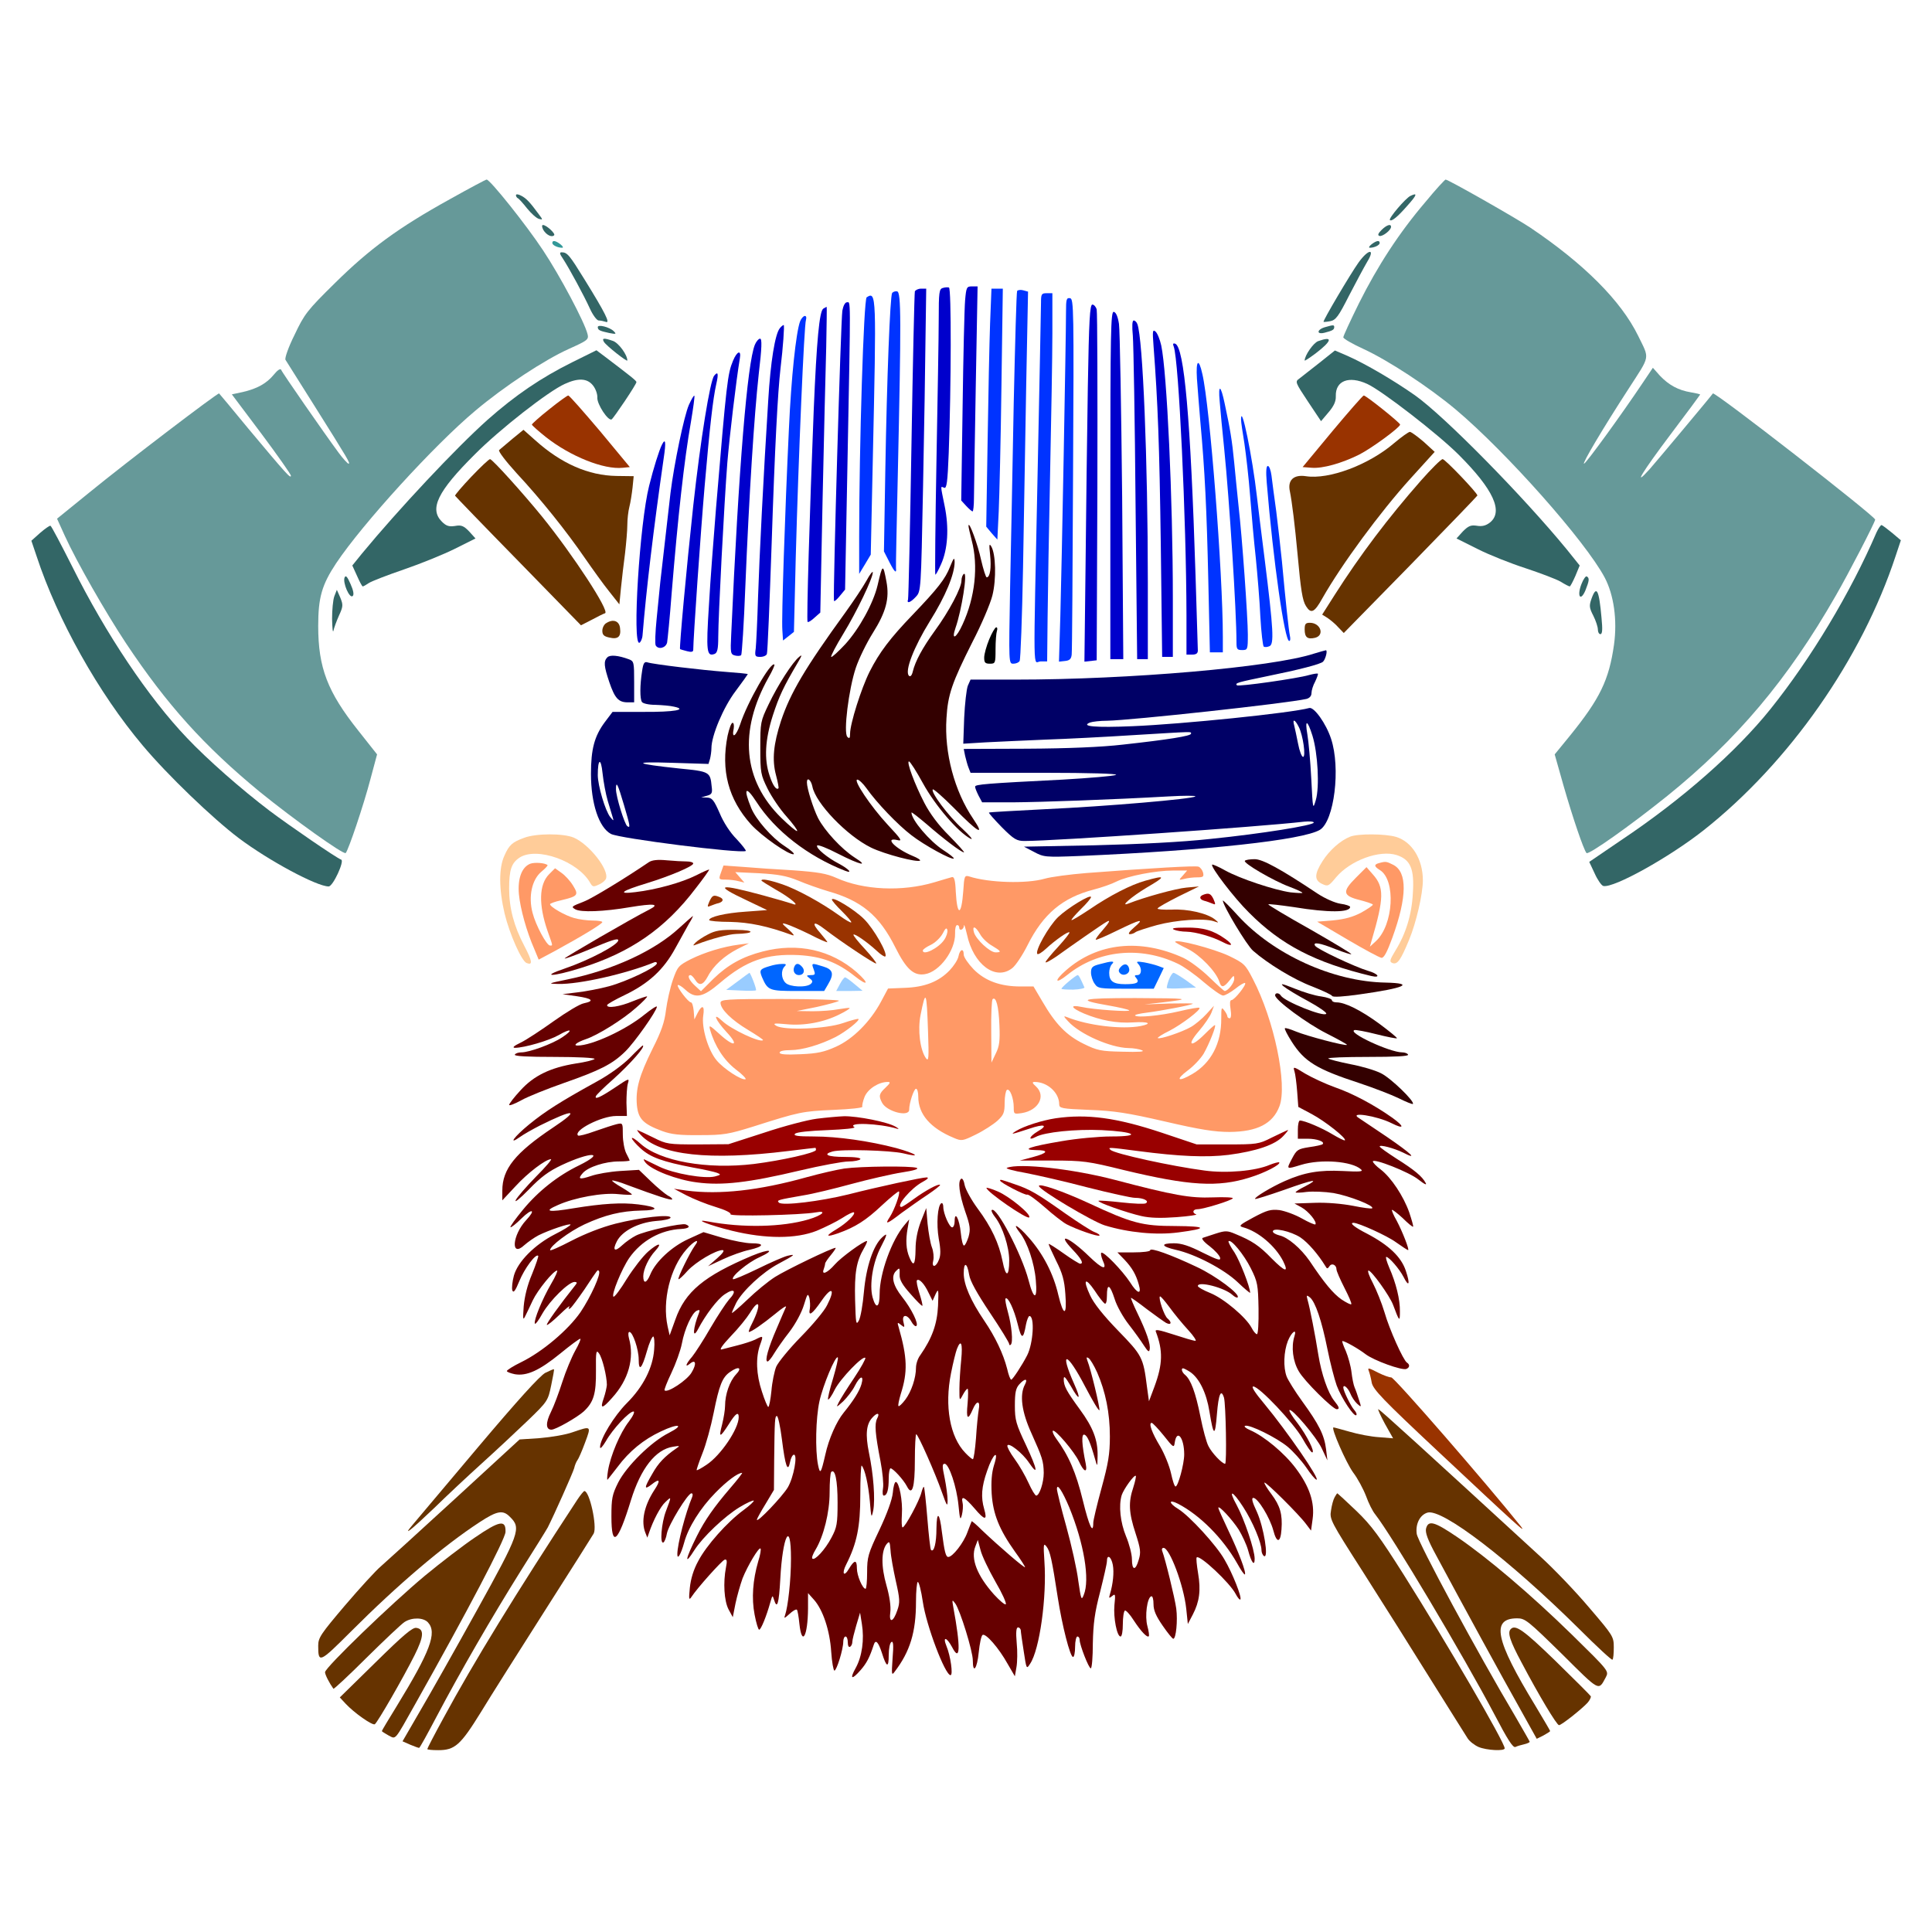 <?xml version="1.0" encoding="UTF-8" standalone="no"?>
<svg
   xmlns:dc="http://purl.org/dc/elements/1.1/"
   xmlns:cc="http://creativecommons.org/ns#"
   xmlns:rdf="http://www.w3.org/1999/02/22-rdf-syntax-ns#"
   xmlns:svg="http://www.w3.org/2000/svg"
   xmlns="http://www.w3.org/2000/svg"
   xmlns:sodipodi="http://sodipodi.sourceforge.net/DTD/sodipodi-0.dtd"
   xmlns:inkscape="http://www.inkscape.org/namespaces/inkscape"
   version="1.0"
   width="850pt"
   height="850pt"
   viewBox="0 0 850 850"
   preserveAspectRatio="xMidYMid meet"
   id="svg2"
   inkscape:version="0.91 r13725"
   sodipodi:docname="People518_010.svg">
  <defs
     id="defs222" />
  <sodipodi:namedview
     pagecolor="#ffffff"
     bordercolor="#666666"
     borderopacity="1"
     objecttolerance="10"
     gridtolerance="10"
     guidetolerance="10"
     inkscape:pageopacity="0"
     inkscape:pageshadow="2"
     inkscape:window-width="1920"
     inkscape:window-height="980"
     id="namedview220"
     showgrid="false"
     inkscape:zoom="0.62824358"
     inkscape:cx="668.60843"
     inkscape:cy="716.47103"
     inkscape:window-x="0"
     inkscape:window-y="1"
     inkscape:window-maximized="1"
     inkscape:current-layer="svg2" />
  <g
     transform="translate(0,850) scale(0.1,-0.1)"
     fill="#000000"
     stroke="none"
     id="g6">
    <path
       d="M0 4250 l0 -4250 4250 0 4250 0 0 4250 0 4250 -4250 0 -4250 0 0 -4250z m2258 3465 c53 -25 107 -58 120 -73 162 -191 298 -396 398 -597 83 -167 100 -212 90 -249 -3 -13 -33 -66 -67 -115 l-60 -91 19 -28 c11 -15 29 -35 39 -44 19 -17 20 -16 49 44 126 268 384 495 694 612 198 74 375 105 636 113 367 11 622 -36 879 -162 136 -67 247 -147 345 -251 112 -118 188 -242 244 -399 7 -18 10 -17 38 15 16 19 41 50 55 68 l25 32 -60 89 c-33 49 -63 103 -67 119 -16 76 170 431 355 677 126 168 159 198 264 244 51 23 99 41 105 41 17 0 79 -33 206 -108 222 -131 363 -239 525 -402 104 -104 114 -119 184 -271 49 -106 125 -163 216 -162 53 0 59 -3 205 -100 233 -156 462 -338 659 -525 l59 -56 -49 -145 c-53 -158 -170 -405 -259 -546 -274 -432 -721 -825 -1036 -909 l-54 -15 -27 31 c-37 42 -89 143 -142 276 -44 109 -106 309 -106 342 0 9 21 31 46 50 53 38 93 89 139 180 92 182 87 329 -13 433 -48 50 -94 73 -277 137 -82 29 -177 66 -210 83 l-60 30 -222 -229 c-123 -126 -223 -234 -223 -241 0 -7 -18 -47 -40 -89 l-40 -77 40 -81 c41 -85 60 -177 60 -295 0 -74 -17 -170 -37 -199 -19 -31 -15 -34 32 -17 22 8 76 14 121 15 68 0 88 -4 135 -27 46 -24 58 -36 84 -87 25 -52 29 -69 28 -140 -1 -102 -33 -231 -79 -315 -19 -35 -34 -64 -32 -65 2 -1 22 -10 46 -21 23 -10 42 -21 42 -24 0 -4 -19 -19 -42 -34 -46 -30 -113 -51 -191 -62 l-48 -6 88 -65 c109 -82 150 -103 238 -124 l70 -16 -53 -28 c-33 -17 -85 -32 -138 -39 l-85 -12 44 -31 c23 -17 57 -52 75 -78 33 -50 68 -143 58 -153 -3 -3 -30 10 -61 30 -30 21 -58 37 -61 37 -3 0 10 -18 30 -40 70 -77 128 -226 129 -332 0 -42 -7 -70 -27 -112 -15 -31 -24 -61 -21 -67 13 -20 -22 -229 -56 -331 -38 -116 -22 -192 49 -231 l46 -25 -39 -18 c-22 -10 -42 -20 -44 -21 -7 -4 41 -62 490 -595 482 -573 451 -528 428 -640 -16 -77 -72 -178 -134 -241 -57 -58 -195 -156 -261 -183 -116 -49 -224 -57 -294 -22 -40 20 -56 41 -144 183 -210 340 -428 681 -444 693 -9 6 -27 12 -41 12 -35 1 -106 34 -136 64 l-26 26 -28 -32 c-23 -26 -30 -45 -34 -95 -4 -34 -17 -86 -30 -115 -14 -29 -30 -75 -36 -103 -11 -48 -67 -191 -81 -208 -4 -4 -14 32 -24 80 -10 56 -31 117 -56 168 -37 74 -88 151 -77 114 26 -83 14 -189 -30 -252 -15 -21 -53 -54 -86 -73 l-59 -35 -37 28 c-20 15 -58 48 -85 73 l-49 45 6 -70 c4 -38 9 -81 12 -95 11 -43 -72 57 -97 119 -20 48 -23 51 -29 30 -16 -54 -8 -172 16 -260 l7 -27 -68 14 c-37 8 -82 23 -100 35 -33 20 -86 75 -98 101 -4 9 -8 9 -11 2 -28 -57 -72 -109 -119 -139 -30 -19 -58 -35 -61 -35 -3 0 -5 17 -5 38 0 49 -17 109 -42 151 l-21 33 -31 -94 c-34 -104 -62 -150 -131 -218 -49 -48 -62 -49 -45 -4 22 57 14 106 -34 202 -25 51 -46 98 -46 107 0 8 -4 15 -10 15 -5 0 -10 -8 -10 -17 -1 -33 -38 -102 -81 -148 -37 -40 -154 -113 -164 -103 -2 2 9 30 25 63 32 64 51 175 31 175 -6 0 -11 -6 -11 -13 0 -22 -48 -80 -91 -109 -32 -21 -167 -64 -175 -55 -1 1 4 27 12 57 16 61 19 236 4 245 -5 3 -14 -12 -20 -33 -5 -22 -29 -65 -53 -95 -42 -57 -63 -72 -53 -39 13 42 28 154 21 160 -4 4 -12 0 -18 -8 -14 -19 -145 -130 -153 -130 -17 0 -84 43 -110 72 -53 56 -78 115 -78 188 -1 36 3 73 8 83 4 9 4 17 -1 17 -13 0 -71 -102 -99 -175 -13 -37 -27 -94 -31 -126 -3 -33 -9 -62 -14 -64 -9 -6 -67 132 -89 215 -10 36 -27 86 -39 111 -11 25 -24 72 -27 105 -5 41 -15 69 -32 91 l-26 31 -37 -31 c-20 -17 -59 -38 -85 -47 l-48 -17 -191 -299 c-104 -165 -226 -358 -270 -430 -93 -150 -124 -174 -227 -174 -186 0 -466 186 -550 366 -35 76 -56 184 -41 217 9 18 374 456 830 995 41 48 53 70 53 95 0 28 -6 35 -40 50 -41 19 -53 37 -25 37 26 0 94 39 105 59 15 28 3 103 -36 216 -26 78 -35 125 -40 210 -6 85 -12 120 -31 156 -30 61 -30 140 1 239 29 95 49 133 98 192 21 27 37 48 34 48 -2 0 -28 -16 -57 -35 -30 -19 -57 -35 -61 -35 -12 0 1 48 28 107 15 30 48 73 83 105 l58 54 -82 11 c-52 7 -103 22 -136 39 l-54 27 80 19 c89 21 115 34 233 122 l83 61 -33 7 c-121 24 -149 32 -195 60 -29 18 -53 36 -53 40 0 4 20 16 45 27 l45 20 -30 48 c-63 98 -103 300 -81 405 17 78 46 118 110 151 70 35 182 38 263 7 28 -11 53 -18 55 -17 1 2 -7 21 -17 43 -32 65 -53 180 -46 259 7 86 28 160 54 189 11 11 27 41 35 66 15 46 15 46 -19 115 -19 39 -37 88 -41 110 -7 47 -23 66 -252 298 l-166 168 -75 -35 c-41 -19 -136 -56 -210 -82 -171 -59 -217 -82 -264 -134 -75 -83 -94 -177 -61 -303 29 -113 118 -256 191 -309 45 -32 46 -33 39 -78 -20 -132 -173 -509 -239 -587 l-26 -31 -58 15 c-140 36 -331 150 -522 312 -352 300 -648 743 -789 1185 l-32 99 33 34 c53 56 300 269 406 351 53 42 171 126 262 188 162 109 166 112 220 111 106 -1 167 51 239 208 55 117 99 174 228 291 141 127 271 224 435 322 162 97 208 121 231 122 9 0 61 -20 115 -45z"
       id="path8"
       style="fill:none" />
    <path
       d="M1980 7624 c-228 -126 -354 -219 -506 -369 -123 -121 -135 -137 -178 -228 -27 -54 -44 -103 -40 -110 4 -6 60 -95 124 -197 154 -245 163 -260 153 -260 -4 1 -24 22 -43 48 -60 81 -249 353 -253 365 -3 7 -16 -1 -32 -21 -32 -39 -73 -62 -138 -77 l-47 -10 130 -173 c71 -95 130 -179 130 -185 -1 -14 -19 6 -188 208 -68 83 -126 152 -128 154 -4 5 -406 -301 -570 -435 l-143 -116 34 -75 c53 -116 178 -335 270 -474 180 -270 342 -450 587 -652 149 -121 370 -279 379 -270 12 13 79 211 109 326 l29 108 -83 105 c-135 170 -176 276 -176 460 0 125 16 181 79 276 117 175 433 521 611 670 128 108 306 225 413 273 82 37 88 41 82 65 -13 53 -122 258 -196 369 -74 112 -233 311 -248 311 -4 0 -77 -39 -161 -86z"
       id="path10"
       style="fill:#669999" />
    <path
       d="M6271 7611 c-116 -136 -210 -281 -292 -445 -38 -77 -69 -144 -69 -150 0 -6 40 -29 88 -51 109 -50 289 -168 407 -267 222 -187 570 -579 655 -739 40 -76 56 -186 41 -295 -22 -156 -62 -238 -194 -401 l-67 -82 39 -138 c40 -139 88 -281 101 -296 8 -10 192 120 355 251 306 247 531 513 742 882 55 95 173 323 173 334 0 15 -707 565 -714 555 -7 -11 -249 -300 -279 -334 -76 -84 -32 -12 93 154 72 95 130 174 130 175 0 2 -18 6 -41 10 -55 9 -97 32 -136 73 l-31 35 -43 -64 c-97 -145 -252 -358 -260 -358 -9 0 84 157 197 331 96 149 92 127 41 232 -75 153 -237 316 -475 476 -63 42 -360 211 -372 211 -3 0 -44 -44 -89 -99z"
       id="path12"
       style="fill:#669999" />
    <path
       d="M2270 7641 c0 -5 4 -11 8 -13 4 -1 23 -22 41 -45 18 -22 41 -43 52 -46 18 -5 18 -4 -1 21 -38 52 -55 70 -77 81 -13 7 -23 8 -23 2z"
       id="path14"
       style="fill:#336666" />
    <path
       d="M6205 7638 c-21 -10 -97 -99 -90 -106 7 -8 34 14 75 61 45 50 48 61 15 45z"
       id="path16"
       style="fill:#336666" />
    <path
       d="M2390 7489 c13 -22 37 -35 48 -24 7 7 -34 45 -49 45 -6 0 -5 -9 1 -21z"
       id="path18"
       style="fill:#336666" />
    <path
       d="M6078 7488 c-15 -15 -18 -23 -9 -26 13 -4 51 25 51 40 0 15 -20 8 -42 -14z"
       id="path20"
       style="fill:#336666" />
    <path
       d="M2430 7431 c0 -10 24 -21 43 -21 7 0 3 7 -7 15 -22 17 -36 19 -36 6z"
       id="path22"
       style="fill:#339999" />
    <path
       d="M6034 7425 c-10 -8 -14 -15 -7 -15 19 0 43 11 43 21 0 13 -14 11 -36 -6z"
       id="path24"
       style="fill:#336666" />
    <path
       d="M2476 7363 c30 -46 94 -165 119 -220 13 -29 31 -53 39 -53 8 0 22 -3 31 -6 22 -9 -2 39 -93 186 -66 107 -76 120 -101 120 -10 0 -9 -7 5 -27z"
       id="path26"
       style="fill:#336666" />
    <path
       d="M5977 7345 c-35 -49 -158 -257 -154 -261 1 -1 15 0 30 3 24 5 36 21 82 112 30 58 66 125 80 149 37 60 6 58 -38 -3z"
       id="path28"
       style="fill:#336666" />
    <path
       d="M4148 7233 c-16 -4 -18 -19 -18 -136 0 -73 -5 -355 -10 -627 -5 -272 -7 -496 -5 -498 2 -2 13 18 25 45 30 66 36 160 16 257 -19 94 -19 87 -2 80 11 -4 15 24 20 153 11 296 12 726 1 728 -5 2 -18 1 -27 -2z"
       id="path30"
       style="fill:#0000cc" />
    <path
       d="M4246 7178 c-3 -35 -8 -247 -11 -472 l-6 -408 22 -24 c12 -13 25 -24 28 -24 3 0 6 26 6 58 0 31 4 254 8 495 l8 437 -25 0 c-23 0 -25 -4 -30 -62z"
       id="path32"
       style="fill:#0000cc" />
    <path
       d="M4025 7218 c-2 -7 -9 -312 -15 -678 -6 -366 -13 -671 -15 -677 -7 -20 10 -15 34 11 23 24 23 26 32 483 5 252 10 551 11 666 l3 207 -23 0 c-12 0 -24 -6 -27 -12z"
       id="path34"
       style="fill:#0000cc" />
    <path
       d="M4356 7078 c-3 -84 -8 -320 -11 -524 l-6 -371 24 -29 25 -28 6 124 c3 69 9 317 12 553 l6 427 -25 0 -25 0 -6 -152z"
       id="path36"
       style="fill:#0033ff" />
    <path
       d="M4475 7220 c-3 -5 -9 -226 -15 -492 -5 -266 -12 -633 -16 -815 -6 -332 -6 -333 14 -333 12 0 24 5 28 12 4 6 11 192 15 412 4 221 10 584 14 807 l8 406 -22 6 c-11 3 -23 1 -26 -3z"
       id="path38"
       style="fill:#0033ff" />
    <path
       d="M3925 7211 c-9 -15 -23 -372 -30 -781 l-6 -356 25 -49 c22 -43 31 -50 28 -24 -1 4 3 188 8 410 15 681 15 804 -3 807 -8 2 -18 -2 -22 -7z"
       id="path40"
       style="fill:#0033ff" />
    <path
       d="M4580 7168 c0 -24 -7 -362 -15 -753 -19 -932 -21 -825 13 -825 l29 0 2 193 c1 105 6 390 11 632 5 242 10 520 10 618 l0 177 -25 0 c-23 0 -25 -4 -25 -42z"
       id="path42"
       style="fill:#0033ff" />
    <path
       d="M3813 7192 c-13 -8 -33 -655 -33 -1052 l0 -165 26 43 25 42 9 418 c16 730 16 741 -27 714z"
       id="path44"
       style="fill:#0033ff" />
    <path
       d="M4690 7128 c0 -112 -19 -1137 -25 -1341 l-6 -198 27 3 c20 2 27 9 29 28 2 14 4 371 6 795 4 727 3 770 -13 773 -16 3 -18 -5 -18 -60z"
       id="path46"
       style="fill:#0033ff" />
    <path
       d="M3706 7133 c-7 -48 -41 -1219 -37 -1276 1 -5 12 4 25 20 l24 29 11 579 c14 730 14 685 -3 685 -8 0 -16 -15 -20 -37z"
       id="path48"
       style="fill:#0000cc" />
    <path
       d="M4786 6798 c-3 -200 -8 -553 -10 -786 l-5 -423 27 3 27 3 3 760 c1 418 0 770 -3 783 -3 12 -12 22 -19 22 -11 0 -15 -66 -20 -362z"
       id="path50"
       style="fill:#0000cc" />
    <path
       d="M3622 7142 c-17 -12 -29 -137 -42 -447 -18 -453 -32 -927 -27 -931 3 -3 16 5 30 18 l26 23 10 495 c6 272 13 575 16 673 2 97 3 177 2 177 -1 0 -8 -4 -15 -8z"
       id="path52"
       style="fill:#0000cc" />
    <path
       d="M4885 6365 l0 -765 29 0 28 0 -5 713 c-4 391 -10 734 -14 762 -5 32 -13 51 -23 53 -13 2 -15 -88 -15 -763z"
       id="path54"
       style="fill:#0000cc" />
    <path
       d="M3520 7086 c-18 -49 -39 -248 -49 -471 -18 -378 -33 -837 -29 -887 l3 -46 24 19 24 19 8 328 c12 443 37 1025 45 1045 3 10 1 17 -5 17 -6 0 -16 -11 -21 -24z"
       id="path56"
       style="fill:#0033ff" />
    <path
       d="M4984 7023 c3 -38 9 -373 12 -745 l7 -678 23 0 24 0 0 338 c0 535 -22 1074 -46 1136 -3 9 -11 16 -16 16 -7 0 -8 -25 -4 -67z"
       id="path58"
       style="fill:#0000cc" />
    <path
       d="M2630 7061 c0 -13 8 -17 50 -26 31 -6 33 -5 20 8 -18 18 -70 31 -70 18z"
       id="path60"
       style="fill:#336666" />
    <path
       d="M3431 7056 c-21 -25 -41 -148 -51 -316 -21 -330 -39 -689 -45 -870 -3 -102 -8 -202 -10 -222 -5 -35 -3 -38 20 -38 14 0 27 6 29 13 3 6 12 226 21 487 14 425 27 666 39 770 11 90 18 190 14 190 -3 0 -11 -6 -17 -14z"
       id="path62"
       style="fill:#0000cc" />
    <path
       d="M5831 7061 c-37 -10 -41 -34 -4 -25 35 9 43 13 43 25 0 10 -4 10 -39 0z"
       id="path64"
       style="fill:#336666" />
    <path
       d="M5075 6979 c19 -249 26 -435 32 -875 l6 -494 24 0 23 0 0 258 c0 440 -26 994 -51 1112 -6 27 -17 54 -25 61 -13 11 -14 3 -9 -62z"
       id="path66"
       style="fill:#0000cc" />
    <path
       d="M2657 6996 c9 -16 103 -90 103 -82 0 25 -38 77 -63 86 -40 14 -50 13 -40 -4z"
       id="path68"
       style="fill:#336666" />
    <path
       d="M3321 6983 c-33 -81 -71 -538 -104 -1275 -4 -81 -3 -87 17 -92 11 -3 24 -2 27 2 3 4 12 138 18 297 17 413 39 755 59 938 14 118 15 157 6 157 -6 0 -17 -12 -23 -27z"
       id="path70"
       style="fill:#0000cc" />
    <path
       d="M5799 6999 c-21 -8 -59 -63 -59 -85 0 -3 21 11 48 31 73 56 78 78 11 54z"
       id="path72"
       style="fill:#336666" />
    <path
       d="M5164 6975 c22 -59 55 -755 56 -1182 l0 -173 25 0 c17 0 25 5 25 18 0 9 -5 157 -10 327 -22 697 -50 1010 -90 1023 -9 3 -11 -1 -6 -13z"
       id="path74"
       style="fill:#0000cc" />
    <path
       d="M2519 6907 c-139 -69 -252 -146 -374 -254 -140 -125 -392 -394 -553 -589 l-42 -52 21 -46 c11 -25 22 -46 25 -46 3 0 15 7 27 15 12 8 82 35 155 60 73 25 174 66 224 91 l90 45 -28 31 c-24 25 -35 29 -62 24 -27 -4 -39 0 -58 19 -56 56 -19 133 145 296 108 109 324 278 396 310 59 27 99 25 124 -7 12 -15 20 -39 19 -53 -2 -29 48 -105 63 -96 10 7 109 154 109 164 0 6 -24 25 -140 113 l-36 27 -105 -52z"
       id="path76"
       style="fill:#336666" />
    <path
       d="M5804 6903 c-38 -30 -78 -61 -88 -69 -19 -13 -17 -17 38 -100 l58 -87 33 39 c23 27 33 48 32 71 -2 68 57 91 138 54 64 -29 312 -221 403 -312 153 -153 197 -250 137 -298 -18 -14 -35 -18 -58 -14 -26 4 -37 -1 -61 -25 l-28 -31 92 -46 c51 -26 147 -64 212 -85 66 -22 135 -48 154 -59 19 -12 37 -21 40 -21 3 0 14 21 25 46 l19 46 -57 71 c-193 235 -538 586 -668 678 -94 66 -217 138 -296 173 l-56 24 -69 -55z"
       id="path78"
       style="fill:#336666" />
    <path
       d="M3225 6913 c-24 -58 -28 -91 -75 -651 -10 -125 -25 -316 -31 -425 -13 -204 -10 -227 25 -214 12 5 16 22 16 74 0 89 26 588 40 768 10 119 39 362 55 458 7 39 -12 33 -30 -10z"
       id="path80"
       style="fill:#0000cc" />
    <path
       d="M5266 6834 c3 -44 10 -128 15 -189 20 -219 28 -386 35 -697 l7 -318 29 0 28 0 0 68 c0 281 -57 1015 -90 1156 -16 73 -29 63 -24 -20z"
       id="path82"
       style="fill:#0033ff" />
    <path
       d="M3142 6847 c-18 -22 -60 -281 -92 -572 -30 -277 -62 -626 -58 -631 2 -1 15 -5 31 -9 19 -5 27 -3 27 6 0 48 33 523 50 719 23 267 37 386 51 449 11 48 8 59 -9 38z"
       id="path84"
       style="fill:#0000cc" />
    <path
       d="M5366 6735 c3 -38 12 -133 20 -210 23 -228 54 -714 54 -852 0 -29 3 -33 25 -33 24 0 25 2 25 68 0 75 -25 429 -41 567 -5 50 -14 135 -19 190 -9 95 -18 149 -42 260 -17 82 -29 87 -22 10z"
       id="path86"
       style="fill:#0033ff" />
    <path
       d="M2416 6699 c-42 -33 -76 -64 -76 -67 1 -4 29 -29 63 -56 107 -84 254 -143 337 -134 l31 3 -131 158 c-73 86 -135 157 -140 157 -4 0 -42 -27 -84 -61z"
       id="path88"
       style="fill:#993300" />
    <path
       d="M3031 6719 c-21 -47 -65 -259 -81 -387 -13 -111 -38 -329 -45 -393 -3 -30 -10 -102 -16 -161 -6 -59 -8 -112 -4 -118 12 -19 44 -11 50 13 2 12 12 110 20 217 28 340 55 585 85 755 10 60 17 111 15 114 -3 2 -13 -16 -24 -40z"
       id="path90"
       style="fill:#0000cc" />
    <path
       d="M5862 6603 l-131 -158 40 -3 c48 -4 133 20 209 58 55 28 179 119 180 132 0 8 -150 128 -160 128 -4 0 -66 -71 -138 -157z"
       id="path92"
       style="fill:#993300" />
    <path
       d="M5460 6655 c0 -11 7 -59 15 -107 7 -48 19 -151 25 -230 6 -79 17 -201 25 -273 7 -71 17 -187 20 -258 4 -70 11 -129 15 -132 5 -3 16 -2 25 2 21 8 18 71 -21 383 -14 113 -30 237 -34 275 -20 176 -69 414 -70 340z"
       id="path94"
       style="fill:#0033ff" />
    <path
       d="M2254 6569 c-27 -23 -53 -45 -58 -49 -5 -5 29 -49 77 -102 107 -115 219 -255 300 -373 34 -49 82 -116 107 -147 l45 -57 7 72 c4 40 12 108 18 153 5 44 10 100 10 125 0 24 4 60 9 79 5 19 11 58 14 85 l5 50 -76 1 c-123 2 -242 54 -356 156 l-53 47 -49 -40z"
       id="path96"
       style="fill:#663300" />
    <path
       d="M6133 6550 c-111 -95 -286 -161 -388 -145 -54 8 -81 -18 -70 -67 9 -44 22 -149 34 -279 14 -154 21 -201 37 -226 22 -35 37 -28 72 35 84 148 253 378 387 526 l107 118 -48 44 c-27 23 -54 43 -61 44 -6 0 -38 -23 -70 -50z"
       id="path98"
       style="fill:#663300" />
    <path
       d="M2912 6543 c-12 -24 -37 -103 -56 -180 -42 -165 -75 -701 -43 -691 6 3 13 18 14 34 16 196 48 465 93 778 11 72 8 91 -8 59z"
       id="path100"
       style="fill:#0000cc" />
    <path
       d="M2074 6403 c-41 -43 -73 -81 -72 -84 2 -3 127 -133 279 -288 l275 -282 47 24 c26 14 52 27 59 29 22 8 -141 257 -277 425 -83 102 -219 253 -229 253 -5 0 -42 -35 -82 -77z"
       id="path102"
       style="fill:#663300" />
    <path
       d="M6251 6385 c-144 -164 -266 -325 -380 -504 l-54 -85 24 -15 c13 -9 35 -27 47 -41 l24 -25 294 300 c161 165 293 302 294 305 0 11 -142 160 -153 160 -7 0 -50 -43 -96 -95z"
       id="path104"
       style="fill:#663300" />
    <path
       d="M5573 6378 c29 -350 79 -698 99 -698 5 0 6 10 3 23 -5 23 -19 152 -35 327 -6 58 -17 157 -25 220 -9 63 -18 134 -21 158 -3 23 -10 42 -16 42 -7 0 -9 -23 -5 -72z"
       id="path106"
       style="fill:#0033ff" />
    <path
       d="M176 6155 l-38 -34 23 -68 c92 -280 273 -603 467 -833 108 -129 307 -320 422 -407 133 -100 344 -213 396 -213 19 0 71 113 55 118 -19 6 -230 151 -315 215 -125 95 -273 225 -363 320 -170 178 -358 459 -504 752 -50 99 -93 181 -97 182 -4 1 -24 -13 -46 -32z"
       id="path108"
       style="fill:#336666" />
    <path
       d="M4261 6188 c-1 -4 6 -33 14 -65 30 -113 15 -251 -40 -370 -28 -62 -51 -73 -31 -15 27 77 54 248 37 237 -6 -3 -11 -17 -11 -30 0 -31 -54 -134 -117 -220 -55 -76 -86 -134 -97 -179 -4 -18 -11 -25 -17 -19 -20 20 22 127 92 240 69 110 109 207 109 261 -1 22 -4 18 -20 -21 -21 -54 -54 -96 -164 -211 -100 -104 -147 -166 -190 -251 -37 -74 -86 -229 -86 -273 0 -20 -3 -23 -12 -14 -18 18 6 210 37 303 14 42 48 111 75 154 58 92 74 152 60 226 -15 80 -17 79 -39 -16 -19 -80 -81 -192 -142 -259 -31 -33 -59 -59 -62 -56 -3 3 21 49 54 103 59 97 129 243 129 269 0 7 -13 -9 -28 -37 -15 -27 -57 -90 -93 -140 -177 -244 -242 -354 -283 -477 -33 -101 -40 -171 -22 -238 8 -30 13 -57 11 -58 -9 -10 -25 12 -39 55 -25 73 -20 159 14 265 28 86 47 126 110 233 19 32 20 37 6 25 -29 -23 -94 -124 -134 -208 -36 -75 -37 -80 -37 -192 0 -110 2 -119 32 -180 18 -36 55 -91 84 -123 28 -32 49 -60 46 -63 -3 -3 -34 23 -70 58 -168 165 -188 381 -56 617 17 29 28 55 26 57 -15 16 -120 -167 -151 -264 -18 -52 -38 -65 -28 -17 2 14 0 25 -5 25 -6 0 -15 -26 -22 -57 -30 -152 3 -279 103 -390 47 -52 169 -137 188 -131 5 2 -14 19 -42 37 -54 35 -124 115 -145 166 -36 88 -25 101 23 27 82 -127 226 -239 390 -303 36 -14 16 8 -27 31 -49 25 -103 69 -96 80 3 5 44 -11 92 -36 98 -50 140 -59 72 -16 -57 37 -131 117 -160 173 -21 42 -49 130 -49 157 0 25 18 11 24 -18 14 -74 152 -217 258 -269 59 -29 205 -67 216 -57 2 3 -12 12 -32 20 -77 32 -128 84 -68 70 23 -6 18 3 -43 68 -75 81 -153 198 -133 198 7 0 25 -17 40 -38 45 -64 138 -161 197 -206 56 -44 179 -111 187 -103 3 2 -18 19 -46 37 -60 39 -140 133 -140 165 0 4 30 -20 68 -52 71 -62 151 -123 163 -123 4 0 -26 33 -65 73 -47 46 -85 98 -109 144 -43 83 -80 183 -68 183 5 0 33 -44 62 -97 54 -98 154 -214 209 -243 14 -7 -3 13 -36 44 -61 55 -141 162 -130 173 3 3 44 -33 91 -80 110 -112 140 -128 87 -50 -83 122 -128 291 -118 443 6 104 24 156 114 335 40 77 79 169 88 205 18 71 15 183 -5 216 -9 15 -10 8 -5 -37 6 -56 0 -99 -15 -99 -4 0 -15 35 -25 78 -14 66 -53 171 -55 150z"
       id="path110"
       style="fill:#330000" />
    <path
       d="M8256 6158 c-114 -265 -288 -555 -467 -778 -150 -187 -388 -397 -656 -576 l-141 -96 24 -51 c13 -29 30 -53 38 -55 46 -10 290 126 441 245 377 298 696 754 845 1207 l23 69 -39 33 c-22 18 -42 33 -46 34 -4 0 -14 -15 -22 -32z"
       id="path112"
       style="fill:#336666" />
    <path
       d="M1516 5959 c-9 -22 22 -95 36 -81 6 6 3 24 -10 53 -14 32 -21 40 -26 28z"
       id="path114"
       style="fill:#336666" />
    <path
       d="M6958 5931 c-21 -53 -5 -80 17 -29 17 43 19 55 6 62 -4 3 -15 -12 -23 -33z"
       id="path116"
       style="fill:#336666" />
    <path
       d="M1471 5877 c-6 -16 -10 -61 -10 -100 1 -40 3 -63 6 -52 2 11 13 41 24 66 19 41 19 48 6 80 l-15 34 -11 -28z"
       id="path118"
       style="fill:#336666" />
    <path
       d="M7002 5866 c-11 -31 -10 -40 8 -75 11 -22 20 -49 20 -61 0 -11 5 -20 11 -20 9 0 10 21 5 72 -11 124 -22 145 -44 84z"
       id="path120"
       style="fill:#336666" />
    <path
       d="M2668 5759 c-10 -5 -18 -21 -18 -34 0 -18 7 -25 31 -30 38 -9 52 4 47 41 -3 32 -30 42 -60 23z"
       id="path122"
       style="fill:#663300" />
    <path
       d="M5740 5731 c0 -35 12 -45 46 -37 43 11 24 66 -23 66 -19 0 -23 -5 -23 -29z"
       id="path124"
       style="fill:#663300" />
    <path
       d="M4352 5687 c-12 -29 -22 -65 -22 -80 0 -22 4 -27 25 -27 24 0 25 2 25 64 0 35 3 71 6 80 3 9 2 16 -3 16 -5 0 -19 -24 -31 -53z"
       id="path126" />
    <path
       d="M5780 5624 c-185 -60 -812 -114 -1312 -114 l-198 0 -12 -27 c-6 -16 -13 -79 -16 -141 l-4 -114 98 6 c55 3 173 8 264 12 91 3 266 12 390 20 267 16 250 16 250 6 0 -10 -100 -26 -300 -48 -95 -11 -241 -17 -423 -18 l-277 -1 6 -30 c4 -16 10 -40 15 -52 l9 -23 327 0 c195 0 322 -4 313 -9 -8 -5 -114 -14 -235 -21 -337 -17 -385 -21 -385 -31 0 -6 7 -23 15 -39 l16 -30 132 0 c130 1 441 12 687 26 69 4 122 4 119 0 -11 -11 -393 -44 -659 -56 -135 -7 -247 -13 -249 -15 -2 -2 24 -31 57 -65 53 -53 65 -60 100 -60 131 0 1032 62 1230 85 23 2 42 1 42 -4 0 -12 -228 -49 -455 -72 -128 -14 -311 -23 -510 -28 l-310 -6 44 -23 c43 -23 49 -24 200 -18 560 24 982 70 1058 115 63 39 92 272 49 401 -22 67 -75 141 -96 135 -79 -22 -558 -71 -777 -80 -163 -7 -230 -1 -188 16 11 4 45 8 76 8 107 2 788 76 877 96 14 4 22 13 22 26 0 11 7 34 16 50 8 17 14 33 12 35 -3 2 -20 -1 -39 -6 -50 -15 -311 -52 -317 -45 -10 10 3 13 133 40 138 28 236 53 246 64 11 11 21 51 12 50 -4 -1 -28 -7 -53 -15z m-66 -322 c19 -37 32 -132 19 -132 -6 0 -16 26 -22 58 -6 31 -14 67 -17 80 -9 31 3 28 20 -6z m60 -38 c24 -77 32 -226 15 -284 -13 -44 -13 -42 -20 95 -4 78 -12 164 -17 193 -12 69 0 66 22 -4z"
       id="path128"
       style="fill:#000066" />
    <path
       d="M2672 5608 c-17 -17 -15 -39 9 -110 24 -70 40 -88 81 -88 l28 0 0 90 c0 85 -1 91 -22 99 -48 18 -84 21 -96 9z"
       id="path130"
       style="fill:#000066" />
    <path
       d="M2825 5548 c-10 -63 -10 -122 -1 -136 4 -7 30 -13 59 -13 29 -1 66 -4 82 -8 62 -13 1 -24 -134 -23 l-136 0 -34 -45 c-46 -62 -61 -119 -61 -228 0 -130 35 -236 88 -264 38 -20 568 -87 593 -75 3 2 -15 25 -40 52 -29 29 -58 74 -75 115 -25 57 -33 67 -55 68 l-26 1 25 7 c22 6 25 12 21 41 -6 64 -9 66 -143 79 -198 21 -212 31 -32 25 l161 -5 7 23 c3 13 6 33 6 46 0 56 53 181 106 251 30 40 54 74 54 75 0 2 -44 6 -97 10 -105 8 -317 33 -345 42 -13 4 -18 -4 -23 -38z m-151 -572 c9 -30 19 -63 22 -73 5 -16 3 -15 -11 2 -22 27 -55 139 -55 185 0 73 14 78 21 8 4 -37 14 -92 23 -122z m71 -17 c28 -95 29 -103 15 -94 -12 8 -50 130 -50 163 0 39 8 23 35 -69z"
       id="path132"
       style="fill:#000066" />
    <path
       d="M2306 4814 c-52 -19 -66 -31 -87 -79 -25 -54 -24 -148 1 -254 22 -91 75 -210 97 -218 28 -11 25 8 -10 75 -46 87 -67 167 -67 253 0 82 10 112 46 136 76 49 258 -16 311 -112 10 -17 14 -18 37 -7 15 6 29 18 32 26 15 39 -74 152 -142 181 -46 19 -165 19 -218 -1z"
       id="path134"
       style="fill:#ffcc99" />
    <path
       d="M5940 4819 c-43 -17 -91 -60 -121 -107 -37 -58 -37 -85 -2 -101 25 -12 29 -10 61 29 63 75 192 122 267 98 61 -20 78 -61 71 -168 -5 -95 -31 -178 -76 -251 -26 -43 -28 -50 -14 -56 22 -8 36 12 73 101 32 77 61 203 61 263 0 93 -48 170 -118 191 -47 14 -167 15 -202 1z"
       id="path136"
       style="fill:#ffcc99" />
    <path
       d="M2855 4707 c-106 -72 -249 -159 -285 -173 -56 -22 -58 -23 -40 -34 24 -15 126 -11 243 9 103 17 132 14 85 -10 -74 -37 -377 -213 -374 -216 2 -2 46 14 97 35 111 47 139 56 139 45 0 -20 -127 -87 -235 -124 -112 -38 -54 -37 70 2 219 68 372 174 506 351 33 42 59 79 59 82 0 2 -26 -9 -57 -25 -64 -32 -175 -63 -268 -74 -81 -10 -62 5 50 39 104 32 205 75 205 87 0 5 -13 9 -29 9 -15 0 -55 2 -87 5 -41 4 -65 1 -79 -8z"
       id="path138"
       style="fill:#660000" />
    <path
       d="M5477 4713 c-10 -9 125 -88 195 -114 32 -12 58 -24 58 -27 0 -2 -23 -1 -52 2 -71 10 -222 60 -287 96 -30 17 -56 28 -58 26 -9 -8 96 -146 162 -211 141 -142 291 -220 538 -279 44 -10 31 10 -15 23 -57 17 -223 95 -232 110 -12 18 21 13 90 -15 36 -14 67 -24 69 -22 3 2 -79 51 -180 109 -102 57 -185 107 -185 110 0 3 51 -3 113 -12 152 -25 247 -24 247 1 0 4 -19 11 -43 14 -25 4 -67 23 -98 43 -165 110 -244 153 -279 153 -20 0 -40 -3 -43 -7z"
       id="path140"
       style="fill:#330000" />
    <path
       d="M2333 4700 c-38 -15 -56 -66 -50 -134 6 -64 34 -165 68 -242 l19 -46 73 39 c119 65 206 118 207 126 0 4 -19 7 -42 7 -24 0 -61 5 -82 11 -40 11 -106 49 -106 61 0 3 21 11 48 17 75 18 79 23 53 65 -12 20 -35 45 -51 56 l-28 20 -26 -26 c-45 -45 -47 -134 -7 -250 24 -68 24 -64 11 -64 -15 0 -63 89 -77 144 -19 72 -3 146 39 181 17 14 29 27 27 29 -12 10 -57 13 -76 6z"
       id="path142"
       style="fill:#ff9966" />
    <path
       d="M6068 4703 c-24 -6 -23 -15 3 -31 71 -44 60 -242 -18 -313 l-26 -24 7 25 c56 190 56 237 6 293 l-28 32 -47 -47 c-61 -61 -58 -79 18 -98 31 -8 57 -17 57 -20 0 -4 -23 -19 -51 -35 -36 -19 -72 -29 -122 -34 l-72 -6 134 -79 c73 -43 140 -79 149 -80 11 -1 25 26 48 89 65 179 66 288 4 320 -30 15 -33 16 -62 8z"
       id="path144"
       style="fill:#ff9966" />
    <path
       d="M3172 4661 c-11 -30 -10 -31 21 -31 18 0 43 -3 57 -7 l25 -6 -20 23 -20 23 106 -5 c83 -5 118 -11 170 -32 35 -15 95 -36 132 -47 148 -42 226 -107 296 -247 48 -96 81 -126 130 -118 64 10 134 104 133 178 -1 21 3 38 9 38 5 0 9 -4 9 -10 0 -18 20 -11 21 8 0 9 6 -8 13 -38 28 -134 127 -207 200 -149 15 12 45 57 67 101 69 138 155 209 290 244 35 9 81 25 102 36 49 24 171 48 249 48 l61 0 -19 -22 c-19 -21 -19 -21 6 -15 14 4 39 7 57 7 27 0 30 3 26 21 -3 11 -12 23 -20 26 -14 5 -206 -6 -493 -28 -74 -6 -157 -17 -184 -25 -80 -23 -246 -18 -332 10 -20 6 -22 2 -26 -64 -8 -111 -27 -113 -33 -3 -2 51 -7 67 -17 64 -7 -2 -42 -12 -78 -23 -142 -42 -311 -34 -429 19 -45 20 -81 26 -191 34 -74 4 -174 11 -221 15 l-86 6 -11 -31z m982 -296 c-24 -36 -94 -71 -94 -47 0 5 16 16 35 25 19 9 42 31 52 49 12 24 18 29 21 16 2 -9 -4 -29 -14 -43z m158 25 c9 -17 33 -40 53 -51 40 -24 43 -29 15 -29 -25 0 -86 57 -95 88 -9 32 7 27 27 -8z"
       id="path146"
       style="fill:#ff9966" />
    <path
       d="M5038 4625 c-61 -17 -154 -64 -246 -127 -41 -27 -75 -48 -78 -46 -2 2 17 24 41 48 25 24 45 48 45 53 0 15 -102 -47 -145 -88 -42 -41 -103 -150 -91 -162 3 -4 21 7 39 24 40 37 97 77 102 71 3 -2 -20 -31 -50 -64 -30 -32 -55 -63 -55 -67 0 -5 21 7 48 25 61 44 203 143 220 152 20 12 14 -1 -19 -39 -18 -20 -30 -37 -28 -39 2 -3 45 16 94 40 105 51 123 55 75 14 -22 -19 -29 -30 -19 -30 8 0 19 4 25 9 5 4 47 18 94 31 87 23 206 31 250 17 24 -8 24 -8 5 8 -34 27 -121 47 -190 43 -36 -1 -64 1 -62 5 1 5 43 28 92 53 l90 44 -55 -5 c-46 -4 -184 -42 -255 -70 -41 -17 13 30 80 70 86 50 85 56 -7 30z"
       id="path148"
       style="fill:#993300" />
    <path
       d="M3350 4626 c0 -2 29 -20 63 -40 65 -36 113 -78 72 -62 -11 4 -67 20 -125 36 -199 54 -222 48 -77 -20 l92 -44 -95 -7 c-90 -6 -160 -23 -160 -37 0 -4 42 -8 93 -8 84 -2 163 -18 272 -58 13 -5 7 4 -15 24 -32 28 -33 31 -10 24 14 -4 60 -24 103 -45 42 -22 77 -37 77 -34 0 2 -14 20 -31 40 -41 46 -31 56 18 18 71 -55 223 -156 228 -152 2 3 -20 31 -50 64 -30 32 -53 61 -50 63 5 6 62 -34 102 -71 18 -17 35 -28 38 -25 12 12 -50 121 -93 164 -43 43 -142 103 -142 86 0 -4 20 -28 45 -52 24 -24 43 -46 40 -48 -2 -3 -26 11 -52 30 -81 58 -186 115 -250 137 -59 20 -93 26 -93 17z"
       id="path150"
       style="fill:#993300" />
    <path
       d="M5293 4563 c-18 -7 -16 -20 5 -26 9 -2 25 -8 35 -12 16 -7 16 -5 6 19 -12 25 -21 29 -46 19z"
       id="path152"
       style="fill:#990000" />
    <path
       d="M3121 4534 c-10 -24 -10 -26 6 -19 10 4 26 10 36 12 21 7 22 19 1 27 -25 10 -30 7 -43 -20z"
       id="path154"
       style="fill:#993300" />
    <path
       d="M5380 4538 c0 -22 106 -198 133 -221 65 -57 180 -127 260 -157 45 -18 85 -36 88 -42 4 -6 49 -3 120 7 200 28 247 49 115 52 -231 4 -494 124 -650 295 -36 40 -66 69 -66 66z"
       id="path156"
       style="fill:#330000" />
    <path
       d="M2988 4417 c-108 -100 -292 -185 -491 -226 -87 -18 -89 -19 -41 -20 93 -2 299 45 422 95 6 3 12 1 12 -4 0 -17 -133 -80 -210 -101 -41 -11 -104 -23 -140 -27 l-65 -8 63 -9 c68 -10 79 -21 31 -31 -18 -3 -77 -39 -132 -78 -56 -40 -121 -83 -146 -95 -29 -14 -39 -22 -26 -23 42 0 151 32 193 56 55 32 67 24 15 -10 -43 -29 -144 -66 -179 -66 -13 0 -26 -4 -29 -10 -4 -7 57 -10 175 -10 100 0 179 -4 176 -9 -3 -4 -40 -14 -83 -20 -111 -18 -184 -53 -243 -118 -28 -30 -50 -59 -50 -64 0 -5 24 4 53 20 28 16 113 50 187 76 160 56 214 83 271 139 41 40 139 179 139 197 0 5 -25 -11 -56 -36 -81 -66 -230 -135 -293 -135 -22 0 -2 15 36 28 52 17 164 87 221 138 29 25 51 48 49 50 -1 2 -30 -8 -63 -21 -57 -24 -115 -33 -113 -17 0 4 35 24 77 44 106 51 172 112 223 206 23 42 51 92 61 110 11 17 18 32 16 32 -2 -1 -28 -24 -60 -53z"
       id="path158"
       style="fill:#660000" />
    <path
       d="M5165 4410 c11 -5 36 -9 55 -9 41 -1 114 -22 160 -46 42 -22 49 -13 11 14 -53 38 -98 51 -173 50 -50 0 -67 -3 -53 -9z"
       id="path160"
       style="fill:#990000" />
    <path
       d="M3115 4389 c-22 -11 -47 -28 -55 -36 -13 -14 -13 -15 5 -8 65 25 142 45 173 46 84 2 86 17 2 18 -69 1 -93 -3 -125 -20z"
       id="path162"
       style="fill:#993300" />
    <path
       d="M5170 4356 c0 -2 25 -16 56 -31 54 -27 125 -100 139 -145 8 -27 19 -25 44 6 19 24 21 25 21 7 0 -18 -28 -53 -42 -53 -3 0 -34 28 -68 61 -35 34 -86 72 -114 85 -189 86 -377 67 -516 -55 -54 -47 -49 -64 6 -20 135 109 321 128 486 49 24 -11 75 -47 113 -80 39 -33 77 -60 86 -60 9 0 33 14 54 30 21 17 40 28 43 25 7 -7 -47 -75 -60 -75 -7 0 -8 -14 -4 -40 4 -25 2 -40 -4 -40 -5 0 -10 4 -10 8 0 5 -6 17 -14 27 -12 16 -13 12 -13 -36 1 -109 -45 -196 -127 -244 -63 -37 -77 -27 -21 15 26 19 58 53 71 75 24 42 57 125 49 125 -3 0 -23 -18 -45 -40 -61 -61 -81 -51 -26 13 25 29 50 66 56 82 l11 30 -33 -36 c-18 -20 -49 -46 -68 -57 -40 -23 -139 -56 -146 -49 -3 2 20 17 51 32 54 28 140 93 132 101 -2 3 -42 -4 -88 -15 -86 -20 -184 -29 -195 -19 -3 4 21 9 53 13 63 8 195 33 201 39 2 2 -45 2 -105 1 l-108 -4 80 9 c133 16 119 18 -120 19 -241 0 -266 -7 -116 -33 45 -8 85 -17 89 -21 8 -8 -156 3 -210 15 -53 11 -47 -4 11 -29 72 -30 145 -44 217 -39 67 4 86 -5 33 -16 -83 -16 -233 2 -324 39 -17 7 -17 4 5 -19 51 -56 185 -115 264 -117 23 0 50 -5 61 -10 13 -6 -15 -8 -86 -6 -96 2 -111 5 -172 35 -75 37 -123 86 -181 186 l-39 66 -57 0 c-88 0 -155 24 -206 75 -24 25 -44 54 -44 65 0 30 -17 24 -23 -7 -3 -16 -21 -43 -39 -62 -48 -50 -110 -74 -197 -77 l-74 -3 -31 -58 c-47 -88 -124 -165 -198 -198 -51 -23 -81 -30 -155 -33 -65 -3 -93 -1 -93 7 0 7 19 11 48 11 51 0 130 23 199 58 44 23 106 72 100 79 -3 2 -33 -6 -68 -18 -75 -26 -259 -33 -294 -12 -17 11 -9 12 45 7 78 -8 166 9 233 43 27 13 47 26 45 28 -1 2 -23 -1 -48 -5 -25 -5 -76 -9 -115 -9 l-70 1 89 18 c49 11 93 23 97 27 4 4 -111 8 -257 8 -240 0 -264 -2 -264 -17 0 -28 49 -76 121 -119 38 -23 68 -43 66 -45 -12 -13 -141 48 -179 84 -46 43 -31 5 18 -48 59 -63 34 -69 -33 -7 -41 37 -45 39 -39 17 21 -73 61 -134 112 -174 30 -22 49 -43 44 -44 -17 -6 -97 46 -128 84 -37 45 -66 143 -58 196 7 44 -5 50 -25 11 l-14 -28 -3 38 c-2 20 -7 37 -12 37 -12 0 -64 69 -58 76 3 3 18 -6 33 -20 44 -41 77 -35 153 30 115 98 204 129 346 122 101 -6 169 -31 247 -93 58 -46 65 -33 9 17 -113 99 -260 132 -414 92 -90 -23 -154 -59 -217 -120 l-55 -55 -27 25 c-26 24 -35 46 -19 46 4 0 13 -9 20 -20 18 -29 35 -25 56 14 25 48 73 91 131 121 l50 25 -45 -6 c-69 -9 -148 -33 -211 -64 -54 -28 -58 -32 -79 -92 -12 -35 -25 -94 -30 -132 -6 -52 -20 -93 -59 -170 -59 -119 -75 -177 -69 -248 6 -61 28 -83 111 -114 41 -15 77 -19 167 -18 104 0 126 4 235 38 201 64 215 67 352 73 73 3 130 9 127 14 -2 4 2 24 10 44 15 35 62 65 102 65 13 0 11 -5 -10 -25 -29 -27 -31 -37 -15 -67 21 -39 119 -64 119 -30 0 30 21 92 30 92 6 0 10 -16 10 -35 0 -77 53 -138 156 -181 35 -15 39 -14 98 15 33 16 76 44 94 60 28 26 32 36 32 80 0 27 5 53 10 56 13 8 30 -37 30 -77 0 -30 1 -30 36 -25 73 12 107 75 62 117 -17 15 -18 20 -6 20 56 0 108 -47 108 -98 0 -18 10 -20 133 -25 109 -4 167 -13 332 -51 155 -36 219 -46 285 -46 121 1 190 36 219 113 36 95 -23 380 -117 560 -33 64 -38 69 -106 102 -69 32 -236 76 -236 61z m-1087 -396 c4 -114 3 -132 -9 -116 -26 36 -37 124 -24 190 23 116 27 107 33 -74z m314 30 c3 -69 0 -93 -16 -125 l-19 -40 -1 136 c-1 75 2 139 6 143 15 14 27 -32 30 -114z"
       id="path164"
       style="fill:#ff9966" />
    <path
       d="M4838 4258 c-32 -8 -38 -14 -38 -37 0 -14 7 -37 16 -49 14 -21 22 -22 138 -22 l122 0 22 45 22 46 -24 9 c-13 5 -41 12 -62 16 -32 5 -37 4 -26 -7 17 -19 15 -49 -4 -49 -13 0 -14 -3 -5 -13 16 -20 3 -27 -49 -27 -52 0 -70 13 -70 50 0 14 5 31 12 38 15 15 1 15 -54 0z"
       id="path166"
       style="fill:#0066ff" />
    <path
       d="M3388 4250 c-45 -13 -48 -18 -36 -48 26 -60 31 -62 157 -62 l117 0 17 29 c28 47 22 66 -22 79 -51 16 -52 16 -41 -13 8 -22 7 -25 -13 -25 -20 -1 -21 -2 -5 -14 13 -10 15 -15 6 -24 -18 -18 -94 -15 -112 4 -19 18 -21 55 -4 72 9 9 7 12 -12 11 -14 0 -37 -4 -52 -9z"
       id="path168"
       style="fill:#0066ff" />
    <path
       d="M3494 4245 c-7 -18 3 -35 21 -35 21 0 28 19 15 35 -16 19 -29 19 -36 0z"
       id="path170"
       style="fill:#0066ff" />
    <path
       d="M4930 4245 c-10 -11 -10 -19 -2 -27 15 -15 44 -2 40 19 -4 23 -22 27 -38 8z"
       id="path172"
       style="fill:#0066ff" />
    <path
       d="M3245 4182 l-50 -37 64 -3 c35 -2 65 -1 67 1 4 4 -24 77 -29 77 -1 0 -24 -17 -52 -38z"
       id="path174"
       style="fill:#99ccff" />
    <path
       d="M5142 4188 c-6 -17 -10 -33 -8 -35 2 -2 32 -3 66 -1 l62 3 -45 33 c-25 17 -49 32 -54 32 -5 0 -14 -14 -21 -32z"
       id="path176"
       style="fill:#99ccff" />
    <path
       d="M4702 4182 c-18 -15 -32 -29 -32 -32 0 -3 24 -4 52 -4 29 1 51 6 49 10 -19 43 -25 54 -30 54 -3 0 -21 -13 -39 -28z"
       id="path178"
       style="fill:#99ccff" />
    <path
       d="M3695 4170 l-16 -30 58 0 58 1 -35 29 c-19 16 -38 30 -42 30 -4 0 -14 -13 -23 -30z"
       id="path180"
       style="fill:#99ccff" />
    <path
       d="M5648 4160 c12 -10 61 -40 108 -65 46 -25 82 -50 79 -55 -10 -16 -184 54 -200 80 -8 13 -25 13 -25 1 0 -21 141 -125 227 -168 51 -26 91 -48 89 -50 -6 -6 -177 39 -225 59 -24 10 -46 17 -48 14 -3 -2 11 -29 30 -59 56 -88 110 -121 297 -182 63 -21 141 -51 174 -67 32 -16 60 -27 62 -25 10 10 -97 114 -140 135 -25 13 -86 31 -135 40 -49 10 -93 21 -97 25 -4 4 75 7 175 7 119 0 180 3 176 10 -3 6 -15 10 -26 10 -54 0 -242 87 -210 98 5 2 49 -6 96 -18 48 -12 88 -20 91 -18 2 2 -33 31 -79 65 -81 59 -149 93 -187 93 -11 0 -20 4 -20 9 0 6 -21 13 -47 17 -27 3 -79 19 -118 35 -55 22 -65 24 -47 9z"
       id="path182"
       style="fill:#330000" />
    <path
       d="M2771 3846 c-33 -33 -91 -75 -150 -107 -154 -85 -222 -128 -293 -186 -66 -54 -95 -94 -40 -55 15 11 54 33 87 50 153 76 180 72 58 -9 -166 -111 -223 -182 -223 -277 l0 -43 58 62 c54 59 133 119 156 119 6 0 -24 -35 -66 -77 -42 -43 -82 -89 -89 -103 -7 -14 19 7 58 47 53 55 87 80 144 107 128 60 198 59 77 -1 -95 -46 -180 -114 -247 -195 -33 -40 -58 -75 -55 -77 2 -3 25 15 49 39 47 46 64 39 20 -8 -62 -67 -69 -167 -8 -110 16 14 43 33 62 43 48 24 141 55 141 47 0 -4 -30 -23 -68 -42 -90 -46 -164 -121 -181 -182 -7 -26 -10 -55 -7 -65 5 -13 13 -3 31 41 22 54 72 122 83 111 2 -2 -10 -38 -27 -80 -21 -49 -33 -99 -37 -143 -4 -57 -3 -63 7 -42 7 14 22 45 33 69 22 46 91 131 107 131 4 0 -7 -26 -26 -58 -39 -67 -77 -160 -72 -175 2 -6 17 14 34 45 33 57 115 138 141 138 10 0 12 -4 5 -12 -71 -89 -131 -173 -127 -177 2 -3 27 17 56 45 28 27 47 43 43 35 -5 -10 -4 -12 4 -7 6 4 34 42 63 84 61 92 57 87 63 80 11 -11 -36 -114 -81 -181 -54 -78 -167 -174 -261 -220 -35 -17 -63 -35 -63 -39 0 -4 16 -10 35 -14 52 -9 108 16 200 91 44 36 83 65 88 65 4 0 -6 -24 -22 -52 -16 -29 -42 -91 -57 -138 -15 -47 -37 -106 -50 -132 -24 -48 -23 -78 2 -78 19 0 113 54 142 80 44 41 55 78 54 180 -1 83 1 93 13 76 15 -19 35 -102 35 -139 -1 -12 -7 -39 -14 -59 -17 -48 -7 -48 37 2 72 79 99 174 74 263 -4 15 -3 27 2 27 15 0 41 -77 41 -121 0 -55 14 -42 36 36 10 36 23 65 28 65 4 0 7 -26 4 -58 -6 -80 -48 -163 -120 -235 -56 -56 -118 -158 -118 -194 0 -10 11 2 26 27 29 52 102 130 121 130 7 0 -1 -19 -20 -44 -39 -50 -81 -150 -92 -216 -4 -25 -5 -43 -2 -40 3 3 22 28 44 56 51 69 115 121 190 156 77 37 108 31 36 -6 -78 -39 -186 -146 -223 -218 -27 -54 -30 -71 -30 -150 0 -140 28 -117 86 72 43 139 108 223 185 235 30 5 32 4 15 -7 -51 -35 -80 -65 -106 -112 -37 -63 -37 -73 -3 -47 36 29 41 19 11 -26 -44 -68 -59 -138 -38 -188 l8 -20 7 20 c19 57 51 117 72 136 28 27 28 27 3 -39 -20 -52 -28 -148 -11 -138 5 3 12 21 15 39 7 38 92 177 108 177 6 0 7 -7 3 -17 -29 -69 -65 -207 -65 -251 0 -27 16 0 30 51 18 67 71 152 138 220 50 51 98 87 117 87 3 0 -21 -31 -53 -68 -71 -83 -111 -140 -146 -210 -51 -102 -57 -135 -11 -62 37 58 133 149 199 189 31 19 59 31 62 29 3 -3 -18 -22 -45 -42 -71 -52 -163 -155 -199 -224 -21 -38 -33 -79 -37 -118 -5 -50 -4 -56 7 -40 26 40 133 159 146 164 10 3 12 -5 6 -34 -13 -67 -8 -147 11 -184 l19 -35 12 61 c7 33 21 82 31 110 22 55 72 139 79 131 3 -3 -1 -28 -10 -56 -24 -82 -30 -163 -16 -235 7 -37 16 -66 20 -66 8 0 32 59 49 120 9 32 10 33 16 13 14 -46 22 -20 28 90 10 191 47 263 47 90 0 -95 -13 -211 -26 -249 -6 -16 -3 -15 19 5 15 14 29 22 33 19 3 -3 8 -31 11 -62 11 -102 37 -55 38 67 l0 68 26 -29 c40 -45 70 -136 76 -229 3 -46 10 -83 14 -83 10 0 39 94 39 127 0 13 5 23 10 23 6 0 10 -12 10 -26 0 -14 4 -23 10 -19 6 3 10 13 10 22 0 8 8 40 17 71 l17 57 8 -50 c11 -68 1 -142 -27 -193 -28 -50 -18 -55 22 -9 26 30 39 55 57 110 8 26 20 14 36 -35 20 -64 30 -68 30 -11 0 29 5 55 12 59 8 5 10 -13 5 -72 -5 -72 -4 -77 9 -59 68 89 94 174 94 308 0 48 4 87 8 87 5 0 15 -39 22 -87 15 -104 98 -323 122 -323 12 0 0 85 -18 128 -18 44 1 40 25 -5 36 -70 38 0 5 177 -6 33 -5 34 9 15 21 -29 77 -209 77 -250 0 -62 19 -37 26 35 4 39 11 73 17 77 14 8 71 -57 110 -127 l32 -55 7 40 c4 22 5 70 1 108 -4 46 -2 67 6 67 6 0 11 -6 12 -12 0 -7 6 -49 13 -93 12 -79 12 -80 28 -55 42 62 74 294 63 450 -5 76 -4 83 9 66 16 -20 24 -57 50 -226 19 -122 54 -260 67 -260 5 0 9 20 9 45 0 25 5 45 10 45 6 0 10 -7 10 -15 0 -22 40 -125 49 -125 5 0 9 50 9 110 2 87 8 135 32 226 16 64 30 125 30 135 0 33 19 21 26 -16 6 -33 1 -83 -13 -130 -5 -17 -4 -18 10 -7 14 12 15 8 10 -40 -5 -55 11 -138 27 -138 6 0 10 24 10 54 0 30 4 57 9 60 4 3 22 -16 39 -43 32 -49 59 -77 66 -70 3 2 0 23 -6 45 -12 44 -1 125 17 131 6 2 10 -13 10 -35 0 -27 11 -52 40 -94 22 -32 43 -58 47 -58 12 0 20 80 13 133 -6 45 -48 217 -62 254 -3 7 0 13 6 13 27 0 89 -165 100 -268 l7 -67 22 42 c29 56 36 106 23 182 -6 36 -9 67 -6 69 13 13 146 -112 171 -160 9 -17 18 -28 21 -25 8 8 -34 115 -70 176 -35 62 -153 191 -203 222 -43 26 -44 45 -1 23 96 -50 197 -151 260 -262 16 -29 31 -51 34 -49 7 8 -28 100 -73 194 -24 51 -44 95 -44 99 0 15 61 -51 90 -96 15 -25 34 -65 41 -90 15 -56 29 -73 29 -38 0 40 -46 175 -79 236 -40 72 -19 66 29 -9 41 -63 80 -156 80 -189 0 -10 5 -22 11 -26 22 -13 -1 127 -31 194 -21 44 -25 62 -16 62 20 0 73 -87 88 -143 15 -58 32 -56 36 4 5 67 -6 104 -44 155 -19 25 -33 48 -31 51 6 5 152 -140 183 -182 l22 -29 7 51 c10 73 -14 143 -74 223 -50 67 -139 141 -201 168 -19 8 -29 17 -22 19 19 7 137 -51 187 -92 24 -20 60 -60 81 -90 20 -30 41 -55 46 -55 17 0 -128 211 -229 333 -43 51 -59 77 -49 77 26 0 177 -160 216 -228 19 -34 38 -62 43 -62 14 0 -23 74 -64 128 -23 29 -39 55 -36 58 10 10 120 -120 142 -168 l25 -53 -6 50 c-8 62 -31 108 -105 210 -32 44 -62 93 -68 108 -16 41 -13 111 5 157 16 40 41 58 29 21 -15 -47 -7 -110 19 -154 24 -43 150 -167 167 -167 14 0 11 10 -11 37 -28 36 -56 117 -70 203 -14 89 -37 205 -47 240 -6 22 -5 24 10 12 24 -20 52 -102 77 -227 12 -60 31 -133 41 -161 21 -56 77 -140 86 -130 4 3 -1 14 -10 24 -14 16 -47 83 -47 97 0 16 19 1 30 -24 6 -16 20 -37 31 -47 19 -17 19 -16 8 17 -6 19 -14 43 -19 54 -5 11 -11 42 -14 68 -3 27 -15 69 -25 93 -11 24 -18 44 -15 44 11 0 71 -34 102 -58 37 -28 159 -72 179 -65 15 6 17 19 3 28 -16 10 -77 145 -99 222 -12 40 -35 97 -51 128 -16 30 -25 55 -19 55 13 0 93 -111 108 -151 28 -75 30 -76 30 -29 1 52 -17 125 -47 193 -11 26 -17 47 -13 47 12 0 58 -53 76 -88 24 -48 30 -32 10 27 -20 61 -75 113 -170 163 -55 28 -80 48 -60 48 22 0 148 -57 186 -85 27 -19 51 -35 54 -35 7 0 -25 82 -50 129 -14 24 -23 46 -21 48 2 2 23 -14 47 -36 23 -23 44 -40 46 -38 2 2 -6 30 -17 63 -25 71 -79 153 -126 189 -19 14 -34 30 -34 35 0 16 161 -47 201 -80 27 -21 38 -26 31 -14 -15 28 -48 56 -129 107 -40 26 -73 49 -73 53 0 9 62 -7 103 -27 68 -35 37 -5 -71 69 -59 40 -114 77 -122 82 -51 31 78 11 143 -22 56 -28 57 -15 3 24 -79 56 -174 107 -252 134 -42 15 -100 42 -131 60 -52 32 -55 33 -48 11 4 -12 9 -52 12 -90 l5 -67 60 -32 c58 -31 153 -106 145 -115 -3 -2 -27 10 -54 26 -46 28 -123 61 -144 61 -5 0 -9 -18 -9 -40 l0 -40 43 0 c41 0 77 -13 66 -24 -3 -3 -29 -9 -59 -13 -50 -8 -55 -11 -76 -51 -25 -48 -26 -47 40 -27 88 27 225 16 264 -20 11 -10 -6 -11 -81 -7 -103 5 -168 -6 -254 -44 -59 -26 -137 -73 -131 -79 2 -2 59 16 128 40 128 46 162 52 91 15 -23 -11 -41 -23 -41 -26 0 -2 22 -2 49 2 27 3 80 1 118 -5 68 -12 181 -56 170 -67 -3 -3 -41 2 -85 11 -48 9 -114 15 -168 13 l-89 -3 31 -17 c31 -17 70 -65 61 -75 -3 -2 -29 9 -59 26 -30 17 -74 33 -99 37 -38 4 -54 0 -114 -32 -63 -34 -67 -38 -45 -44 66 -18 141 -82 175 -148 26 -53 10 -49 -50 11 -55 57 -87 78 -160 108 -35 15 -44 15 -85 2 -25 -8 -51 -17 -58 -19 -8 -2 3 -17 30 -37 23 -18 44 -41 46 -51 3 -14 -12 -9 -77 23 -59 30 -93 41 -126 41 -61 0 -57 -14 9 -29 85 -19 211 -85 271 -142 30 -29 55 -49 55 -47 0 26 -46 142 -69 178 -17 24 -28 46 -26 49 11 11 68 -59 98 -119 30 -60 32 -73 34 -177 1 -64 -2 -113 -7 -113 -5 0 -16 13 -24 29 -24 45 -120 127 -181 152 -30 12 -55 26 -55 31 0 23 117 -7 152 -39 10 -9 20 -14 23 -11 13 13 -96 95 -180 134 -112 53 -205 87 -205 73 0 -5 -32 -9 -72 -9 l-72 0 31 -32 c34 -36 51 -66 63 -109 14 -47 -6 -42 -38 9 -34 52 -118 139 -127 130 -3 -3 0 -17 6 -32 22 -47 0 -41 -59 16 -87 85 -149 110 -72 29 38 -40 49 -61 32 -61 -4 0 -37 20 -72 45 -35 25 -65 44 -66 42 -2 -1 13 -34 32 -73 28 -55 37 -87 41 -147 8 -99 -8 -100 -31 -4 -21 92 -67 181 -130 252 -48 55 -78 71 -38 20 32 -41 63 -133 69 -207 8 -89 -9 -89 -32 0 -30 114 -142 328 -162 308 -3 -3 4 -17 15 -31 33 -42 62 -131 62 -190 0 -74 -15 -77 -29 -5 -16 80 -49 151 -110 233 -28 38 -53 84 -57 103 -3 19 -10 31 -15 28 -16 -10 -9 -66 17 -143 23 -65 24 -80 15 -113 -7 -21 -15 -38 -20 -38 -5 0 -11 25 -14 56 -6 61 -27 100 -27 51 0 -15 -5 -27 -11 -27 -12 0 -39 61 -39 90 0 12 -4 19 -9 16 -16 -10 -22 -91 -11 -156 9 -47 9 -73 1 -92 -13 -35 -34 -37 -25 -3 3 13 1 39 -6 57 -7 18 -15 65 -19 103 l-6 70 -24 -60 c-15 -40 -23 -81 -23 -122 -1 -68 -9 -79 -27 -35 -15 35 -17 76 -8 127 l7 40 -21 -25 c-56 -66 -109 -212 -109 -302 0 -61 -16 -70 -31 -16 -15 56 1 154 36 221 30 58 31 66 6 43 -39 -36 -70 -128 -80 -238 -5 -58 -15 -116 -23 -129 -12 -21 -13 -11 -16 91 -3 119 5 170 39 228 10 17 16 32 13 32 -15 0 -114 -72 -141 -103 -33 -38 -60 -49 -49 -21 3 9 6 19 6 24 0 5 12 22 26 39 14 17 23 31 20 31 -16 0 -217 -97 -266 -128 -30 -19 -85 -64 -122 -100 -38 -36 -68 -62 -68 -58 0 4 9 23 19 44 28 53 116 135 186 172 73 39 78 44 40 35 -17 -4 -76 -30 -133 -58 -56 -27 -105 -48 -107 -45 -11 10 64 73 115 96 74 34 48 40 -32 7 -211 -89 -294 -158 -337 -281 l-25 -69 -9 40 c-24 112 11 256 83 338 35 40 63 51 36 15 -22 -31 -76 -141 -71 -146 2 -2 20 14 40 37 36 39 124 91 154 91 10 -1 1 -14 -24 -36 l-40 -35 64 30 c36 17 89 36 118 42 64 15 69 29 9 29 -24 0 -81 11 -127 24 l-84 25 -68 -31 c-72 -33 -143 -99 -166 -155 -16 -39 -31 -43 -31 -8 0 30 24 81 53 112 34 38 13 35 -31 -3 -23 -20 -65 -74 -94 -120 -28 -46 -54 -81 -59 -79 -11 7 36 122 69 170 53 76 138 124 229 128 34 2 43 11 20 20 -18 7 -180 -29 -219 -49 -18 -9 -45 -28 -60 -42 -34 -32 -45 -24 -24 17 24 46 95 82 171 89 36 2 65 9 65 15 0 16 -132 1 -243 -27 -62 -16 -133 -44 -193 -75 -52 -27 -94 -46 -94 -41 0 18 83 81 151 113 91 42 161 59 250 61 83 1 76 16 -13 27 -73 9 -156 4 -285 -17 -112 -19 -134 -14 -69 14 73 33 199 56 268 48 32 -3 58 -4 58 -1 0 2 -20 16 -45 31 -25 14 -44 28 -42 30 2 2 33 -6 68 -20 132 -49 191 -68 196 -63 2 3 -6 11 -19 17 -12 7 -46 35 -75 63 l-52 50 -83 -5 c-46 -3 -103 -13 -128 -22 -51 -17 -60 -14 -36 13 24 27 99 51 158 51 26 0 48 2 48 4 0 2 -7 17 -15 32 -8 16 -15 53 -15 82 0 52 0 52 -27 46 -16 -4 -59 -18 -96 -31 -38 -14 -71 -22 -74 -19 -22 22 103 86 168 86 l47 0 -2 58 c0 31 2 69 6 84 8 26 6 25 -58 -18 -63 -42 -90 -54 -82 -36 2 5 35 38 75 73 76 68 147 149 130 149 -1 0 -27 -24 -56 -54z m2950 -790 c34 -23 78 -74 110 -126 7 -13 10 -13 18 -1 10 16 31 6 31 -14 0 -7 16 -44 35 -81 19 -37 33 -69 30 -72 -2 -3 -22 7 -43 21 -37 26 -76 73 -140 169 -39 56 -96 105 -134 113 -15 4 -28 11 -28 17 0 19 79 1 121 -26z m-1457 -165 c4 -27 35 -82 91 -166 47 -70 85 -132 85 -138 0 -5 3 -7 7 -3 11 10 4 84 -13 145 -8 29 -13 55 -10 58 10 10 37 -46 53 -111 17 -70 25 -71 37 -3 4 20 11 37 15 37 24 0 17 -120 -10 -173 -22 -43 -64 -107 -70 -107 -4 0 -12 21 -18 48 -17 66 -52 140 -101 212 -59 87 -90 158 -90 208 0 52 15 48 24 -7z m-306 0 c-1 -21 12 -44 48 -84 27 -31 50 -54 52 -52 2 2 -4 27 -13 55 -9 28 -14 54 -11 57 9 10 33 -15 51 -54 l18 -36 13 29 c13 27 14 23 11 -51 -4 -81 -26 -142 -78 -217 -11 -14 -19 -39 -19 -55 0 -45 -20 -105 -47 -141 -14 -18 -27 -31 -30 -28 -3 2 2 26 10 53 31 97 29 160 -9 293 -7 23 -6 24 10 11 16 -13 17 -12 11 12 -9 35 16 37 35 2 7 -13 17 -22 21 -19 13 7 -20 75 -62 128 -40 50 -50 91 -27 114 16 16 17 16 16 -17z m902 -126 c6 -4 10 9 10 34 0 57 13 51 34 -14 9 -30 37 -80 62 -112 25 -32 55 -74 67 -93 17 -26 23 -31 25 -17 5 23 -14 77 -54 160 -18 37 -30 67 -28 67 3 0 34 -22 70 -50 36 -27 74 -54 84 -60 23 -12 27 2 7 19 -15 11 -41 90 -34 97 3 3 21 -19 42 -47 21 -29 58 -74 83 -101 24 -26 38 -48 31 -47 -8 0 -51 13 -97 28 -62 20 -81 24 -77 13 32 -84 31 -143 -6 -243 l-24 -64 -9 65 c-16 128 -21 137 -127 246 -65 67 -107 120 -123 155 -33 71 -22 82 20 21 18 -28 38 -53 44 -57z m-1653 17 c-13 -15 -50 -71 -81 -124 -31 -54 -68 -111 -81 -127 -28 -32 -33 -50 -10 -31 26 22 31 0 8 -38 -19 -34 -107 -92 -119 -79 -3 2 11 37 30 77 19 40 40 98 46 129 12 65 45 137 67 145 11 5 13 2 8 -11 -26 -65 -30 -120 -4 -71 33 63 85 132 118 154 43 29 54 14 18 -24z m432 -24 c-11 -24 -63 -86 -115 -139 -52 -53 -100 -112 -109 -132 -8 -20 -18 -68 -21 -106 -4 -39 -10 -71 -14 -71 -3 0 -16 30 -28 68 -25 75 -28 149 -8 205 15 42 15 42 -22 23 -15 -7 -49 -18 -77 -25 -27 -7 -59 -15 -70 -18 -12 -3 3 19 40 58 34 35 71 81 84 102 44 72 51 37 10 -45 -11 -21 -17 -38 -14 -38 11 0 61 35 115 79 30 25 51 39 48 31 -4 -8 -22 -51 -41 -95 -37 -85 -54 -145 -40 -145 4 0 17 15 28 34 11 18 41 62 68 96 28 37 54 86 64 119 15 49 17 53 24 31 3 -14 4 -35 2 -47 -8 -38 10 -26 52 35 45 65 61 52 24 -20z m590 -240 c-4 -40 -8 -98 -8 -128 0 -54 0 -55 15 -27 8 15 17 27 21 27 3 0 3 -29 0 -65 -7 -68 1 -77 23 -25 17 40 34 39 26 -2 -3 -18 -9 -75 -12 -125 -4 -51 -10 -93 -14 -93 -3 0 -18 12 -33 28 -68 70 -92 206 -63 350 9 46 21 94 26 107 18 46 26 25 19 -47z m-564 -83 c-15 -48 -24 -89 -22 -92 3 -3 17 17 30 44 25 48 123 150 134 139 3 -3 -19 -43 -49 -88 -31 -46 -61 -94 -68 -108 -12 -24 -11 -23 20 5 17 17 41 47 51 68 23 45 41 49 29 7 -9 -31 -35 -72 -78 -125 -32 -39 -66 -116 -81 -185 -19 -83 -23 -89 -32 -45 -13 65 -10 205 6 279 15 70 71 204 81 194 3 -3 -7 -45 -21 -93z m1162 27 c37 -85 56 -178 56 -282 0 -78 -7 -118 -37 -228 -20 -73 -36 -141 -36 -151 0 -54 -18 -17 -46 98 -30 123 -62 197 -118 273 -11 15 -17 30 -14 33 9 9 95 -92 115 -135 21 -46 38 -53 30 -11 -18 87 -20 134 -6 129 13 -4 26 -34 47 -108 10 -35 10 -35 11 16 1 69 -20 124 -78 203 -59 81 -71 103 -71 133 0 18 7 10 31 -30 38 -68 47 -62 15 9 -67 151 -32 143 48 -11 33 -63 61 -110 63 -104 3 10 -38 181 -53 218 -5 14 -4 17 5 11 7 -4 24 -32 38 -63z m-1589 -9 c-28 -30 -48 -88 -48 -138 0 -17 -6 -54 -13 -82 -16 -61 -10 -60 30 2 29 47 43 56 43 30 0 -51 -79 -168 -141 -209 -22 -15 -42 -26 -44 -24 -1 2 10 35 25 73 16 39 38 120 50 180 24 120 38 156 72 179 38 27 55 19 26 -11z m1998 11 c40 -27 72 -92 85 -174 18 -111 25 -113 33 -11 7 87 18 113 31 72 8 -27 13 -291 5 -291 -13 0 -58 47 -73 77 -9 16 -25 76 -36 132 -21 105 -42 161 -67 182 -14 11 -19 29 -9 29 3 0 17 -7 31 -16z m-727 -56 c-24 -45 -14 -120 29 -214 48 -107 53 -122 54 -174 0 -43 -19 -100 -33 -100 -5 0 -20 25 -34 56 -14 31 -41 78 -61 105 -20 27 -34 54 -32 59 5 16 67 -33 95 -75 43 -63 37 -30 -13 77 -44 93 -49 110 -49 174 0 57 4 76 19 93 25 28 40 27 25 -1z m-650 -149 c-12 -24 -9 -65 15 -189 9 -47 14 -100 11 -117 -3 -18 -2 -33 3 -33 15 0 22 26 22 76 0 24 4 44 8 44 11 0 57 -50 72 -79 23 -45 35 -7 35 114 0 63 3 115 6 115 8 0 84 -172 113 -255 22 -62 25 -66 25 -35 0 19 -6 63 -13 98 -11 51 -11 62 0 62 19 0 53 -101 61 -183 6 -62 8 -68 15 -42 4 17 6 40 3 53 -8 35 9 26 53 -25 45 -53 57 -54 42 -2 -15 52 -12 97 13 168 26 77 54 98 30 24 -10 -33 -13 -72 -10 -125 6 -89 33 -157 102 -254 25 -34 45 -66 45 -69 0 -7 -110 87 -189 162 -24 24 -45 42 -46 40 -1 -1 -9 -23 -19 -49 -17 -47 -65 -108 -84 -108 -11 0 -17 24 -28 110 -10 87 -23 95 -24 15 0 -64 -11 -107 -24 -94 -3 3 -10 65 -16 139 -6 74 -13 136 -15 138 -2 3 -7 -9 -11 -24 -8 -35 -72 -154 -83 -154 -4 0 -5 26 -3 58 4 58 -12 142 -27 142 -5 0 -11 -22 -13 -48 -3 -30 -25 -91 -59 -163 -50 -105 -54 -120 -54 -186 0 -40 -3 -73 -7 -73 -13 0 -38 58 -38 90 0 39 -11 38 -35 -2 -22 -38 -33 -22 -12 19 47 93 62 166 62 305 0 75 3 134 6 130 14 -15 29 -81 36 -157 6 -74 7 -77 15 -40 9 50 1 158 -19 254 -16 79 -12 124 14 153 22 25 36 23 22 -3z m-419 -91 c15 -120 26 -149 36 -100 3 17 11 32 17 32 17 0 -1 -100 -27 -144 -24 -40 -136 -158 -136 -142 0 4 17 35 38 69 l37 62 1 130 c2 180 3 195 12 195 5 0 15 -46 22 -102z m1680 16 c41 -52 45 -55 48 -33 9 65 42 25 42 -50 0 -42 -27 -141 -38 -141 -5 0 -13 26 -20 58 -7 32 -28 84 -47 117 -37 61 -53 105 -38 105 4 0 28 -25 53 -56z m-1435 -294 c0 -94 -3 -110 -27 -155 -27 -52 -74 -103 -84 -92 -4 3 3 21 14 39 36 60 62 164 62 252 0 46 3 86 7 90 17 16 28 -37 28 -134z m1301 66 c-22 -65 -20 -111 10 -202 22 -68 24 -84 14 -116 -14 -50 -30 -48 -30 2 0 22 -12 68 -26 101 -25 61 -33 134 -19 181 9 27 55 91 62 85 2 -3 -3 -26 -11 -51z m-282 -87 c65 -159 92 -319 64 -386 -10 -26 -12 -21 -24 62 -6 50 -30 157 -53 240 -23 82 -41 156 -41 164 0 28 24 -9 54 -80z m-763 -324 c18 -79 19 -95 7 -129 -18 -54 -38 -59 -31 -8 3 24 -3 68 -17 117 -24 84 -23 152 1 182 12 14 14 11 17 -28 1 -24 12 -84 23 -134z m438 -3 c30 -51 50 -96 46 -100 -4 -4 -27 16 -52 43 -74 83 -103 157 -82 211 l11 29 12 -45 c6 -25 36 -87 65 -138z"
       id="path184"
       style="fill:#660000" />
    <path
       d="M3593 3578 c-40 -5 -143 -32 -230 -61 l-158 -51 -135 -1 c-130 0 -137 1 -195 30 -33 16 -64 31 -70 33 -5 3 1 -7 14 -21 83 -90 302 -114 649 -71 64 8 118 14 119 14 2 0 3 -4 3 -9 0 -13 -153 -47 -273 -62 -207 -25 -413 12 -499 89 -21 19 -38 30 -38 24 0 -5 18 -26 39 -45 43 -39 96 -58 231 -84 47 -8 94 -19 105 -23 18 -7 17 -9 -10 -16 -45 -11 -180 12 -244 43 -31 15 -60 29 -66 32 -5 2 -3 -4 5 -14 27 -33 138 -76 226 -87 110 -15 229 -1 452 52 93 22 190 40 215 40 25 0 49 5 52 10 4 6 -22 10 -69 10 -74 0 -99 11 -53 24 41 11 252 5 310 -8 85 -21 60 -2 -30 23 -118 31 -258 51 -362 51 -72 0 -92 3 -83 12 7 7 62 13 143 16 72 3 125 8 118 13 -36 22 110 17 188 -7 10 -3 7 1 -7 9 -35 21 -168 47 -227 46 -26 -1 -80 -6 -120 -11z"
       id="path186"
       style="fill:#990000" />
    <path
       d="M4644 3580 c-59 -9 -138 -34 -174 -56 -27 -17 -22 -16 58 10 67 23 86 16 37 -12 -37 -22 -44 -43 -8 -24 38 21 175 35 289 30 148 -7 181 -28 42 -28 -52 0 -151 -9 -219 -21 -137 -23 -180 -38 -111 -39 59 0 53 -13 -15 -31 l-57 -15 144 0 c135 0 157 -3 315 -42 287 -69 414 -77 555 -32 65 20 136 57 128 66 -3 2 -22 -3 -42 -11 -63 -27 -190 -38 -286 -25 -145 19 -397 74 -414 91 -13 12 -10 12 120 -5 182 -24 302 -29 399 -17 122 16 205 44 241 83 16 17 25 29 19 26 -5 -2 -37 -17 -70 -33 -57 -29 -66 -30 -195 -30 l-135 0 -155 52 c-199 66 -327 83 -466 63z"
       id="path188"
       style="fill:#990000" />
    <path
       d="M3715 3359 c-33 -5 -107 -22 -165 -38 -211 -59 -385 -78 -530 -59 l-55 8 55 -29 c31 -16 88 -39 128 -51 43 -13 69 -26 66 -32 -7 -11 310 -4 375 8 53 10 29 -13 -32 -31 -115 -34 -289 -38 -442 -9 -70 13 8 -17 106 -41 148 -36 281 -36 372 0 36 15 87 40 112 56 26 17 49 28 52 25 8 -8 -32 -47 -75 -73 -52 -31 -50 -38 5 -19 76 27 123 57 193 123 39 36 73 64 75 61 7 -7 -20 -81 -40 -112 -24 -36 -14 -33 52 18 32 23 84 60 116 81 31 21 55 40 53 42 -6 7 -65 -25 -117 -63 -26 -19 -49 -34 -53 -34 -28 0 42 83 93 110 22 12 29 19 18 20 -21 0 -212 -41 -345 -75 -122 -30 -290 -51 -305 -36 -11 11 -6 12 108 32 39 6 134 29 211 50 78 21 178 44 223 51 52 8 75 15 64 20 -25 9 -245 7 -318 -3z"
       id="path190"
       style="fill:#990000" />
    <path
       d="M4430 3362 c-8 -3 28 -13 80 -22 52 -10 176 -38 274 -64 99 -25 193 -46 210 -46 37 0 64 -14 47 -24 -6 -4 -54 -2 -107 4 -53 6 -99 9 -101 7 -6 -7 126 -53 188 -67 39 -9 87 -10 155 -5 55 4 93 10 87 12 -20 7 -15 23 6 23 25 0 149 38 155 48 2 4 -37 6 -87 4 -102 -4 -173 9 -432 77 -183 48 -421 75 -475 53z"
       id="path192"
       style="fill:#990000" />
    <path
       d="M4400 3306 c0 -9 111 -66 119 -62 5 3 39 -22 77 -55 38 -34 81 -67 96 -75 46 -24 139 -56 145 -50 3 3 -7 10 -23 16 -15 6 -71 42 -124 79 -127 90 -158 108 -226 131 -61 21 -64 22 -64 16z"
       id="path194"
       style="fill:#990000" />
    <path
       d="M4571 3282 c1 -17 235 -156 289 -173 104 -32 228 -44 325 -31 131 17 126 27 -13 28 -147 0 -192 12 -385 102 -113 52 -218 88 -216 74z"
       id="path196"
       style="fill:#990000" />
    <path
       d="M4340 3274 c0 -17 178 -140 188 -130 11 12 -88 93 -138 114 -27 12 -50 18 -50 16z"
       id="path198"
       style="fill:#990000" />
    <path
       d="M2399 2460 c-24 -13 -122 -121 -295 -326 -142 -169 -272 -323 -289 -343 -46 -54 -10 -26 95 74 52 51 146 139 209 196 63 57 154 142 203 189 87 84 89 87 103 155 8 38 14 70 12 71 -1 1 -18 -6 -38 -16z"
       id="path200"
       style="fill:#663300" />
    <path
       d="M6023 2466 c3 -8 9 -30 12 -49 6 -30 49 -75 288 -299 352 -330 398 -372 367 -332 -147 184 -555 654 -569 654 -9 0 -34 9 -56 20 -47 24 -49 24 -42 6z"
       id="path202"
       style="fill:#993300" />
    <path
       d="M6093 2236 l36 -64 -62 5 c-34 2 -92 13 -129 24 -36 10 -68 19 -71 19 -13 0 55 -155 86 -198 20 -26 45 -73 57 -104 11 -31 29 -67 40 -80 75 -96 389 -623 525 -881 57 -109 81 -147 92 -143 8 4 26 9 39 12 13 3 24 8 24 11 0 2 -29 52 -63 111 -163 274 -430 768 -434 804 -6 43 14 83 47 93 64 20 361 -208 667 -511 78 -78 144 -139 147 -136 4 3 6 27 6 54 0 48 -3 52 -109 176 -59 70 -155 170 -212 222 -514 472 -709 650 -715 650 -3 0 10 -29 29 -64z"
       id="path204"
       style="fill:#663300" />
    <path
       d="M2520 2199 c-30 -11 -95 -22 -144 -26 l-90 -6 -284 -261 c-157 -144 -303 -277 -325 -296 -23 -19 -94 -97 -159 -173 -106 -125 -118 -142 -118 -177 0 -79 5 -77 144 62 208 208 407 377 566 481 78 51 103 55 134 23 50 -49 43 -70 -146 -411 -94 -170 -207 -370 -250 -443 l-77 -133 34 -15 c19 -8 36 -14 39 -14 3 0 37 62 77 138 105 199 241 434 369 639 62 98 116 185 120 193 28 55 110 239 116 260 3 14 10 30 14 35 5 6 20 40 34 78 28 75 28 74 -54 46z"
       id="path206"
       style="fill:#663300" />
    <path
       d="M2540 1902 c-270 -412 -456 -715 -588 -959 -40 -73 -72 -135 -72 -138 0 -3 21 -5 48 -5 73 0 98 22 187 166 43 71 171 273 283 449 112 175 208 328 214 338 16 31 -18 187 -41 187 -3 0 -17 -17 -31 -38z"
       id="path208"
       style="fill:#663300" />
    <path
       d="M5872 1913 c-6 -10 -13 -36 -16 -58 -7 -39 -2 -48 140 -270 81 -127 214 -338 296 -470 83 -132 157 -251 165 -263 8 -13 30 -30 48 -38 36 -15 115 -19 115 -6 0 26 -254 462 -443 762 -107 169 -143 219 -210 283 -44 42 -82 77 -83 77 -2 0 -7 -8 -12 -17z"
       id="path210"
       style="fill:#663300" />
    <path
       d="M2090 1736 c-52 -35 -151 -111 -220 -168 -149 -124 -440 -405 -440 -425 0 -11 19 -48 37 -73 2 -2 68 59 146 137 78 77 153 148 167 157 33 21 83 20 103 -2 41 -45 10 -127 -138 -369 -36 -58 -65 -107 -65 -109 0 -2 13 -10 29 -19 34 -17 24 -29 119 140 228 405 395 723 396 755 2 55 -26 50 -134 -24z"
       id="path212"
       style="fill:#663300" />
    <path
       d="M6274 1775 c-4 -18 7 -49 44 -117 118 -220 300 -553 369 -675 l74 -133 30 15 c16 9 29 17 29 19 0 2 -30 53 -66 113 -176 289 -195 383 -79 383 35 0 47 -10 197 -157 169 -168 160 -163 193 -102 14 27 13 28 -148 186 -183 179 -374 341 -508 432 -99 67 -125 74 -135 36z"
       id="path214"
       style="fill:#663300" />
    <path
       d="M1652 1186 l-157 -154 25 -27 c38 -41 118 -97 129 -91 12 8 125 204 175 304 41 82 43 115 8 120 -17 3 -57 -31 -180 -152z"
       id="path216"
       style="fill:#663300" />
    <path
       d="M6647 1333 c-16 -15 -4 -52 47 -147 76 -144 155 -276 165 -276 11 0 99 70 125 98 10 11 16 24 15 29 -2 4 -72 74 -156 156 -139 135 -176 161 -196 140z"
       id="path218"
       style="fill:#663300" />
  </g>
</svg>
